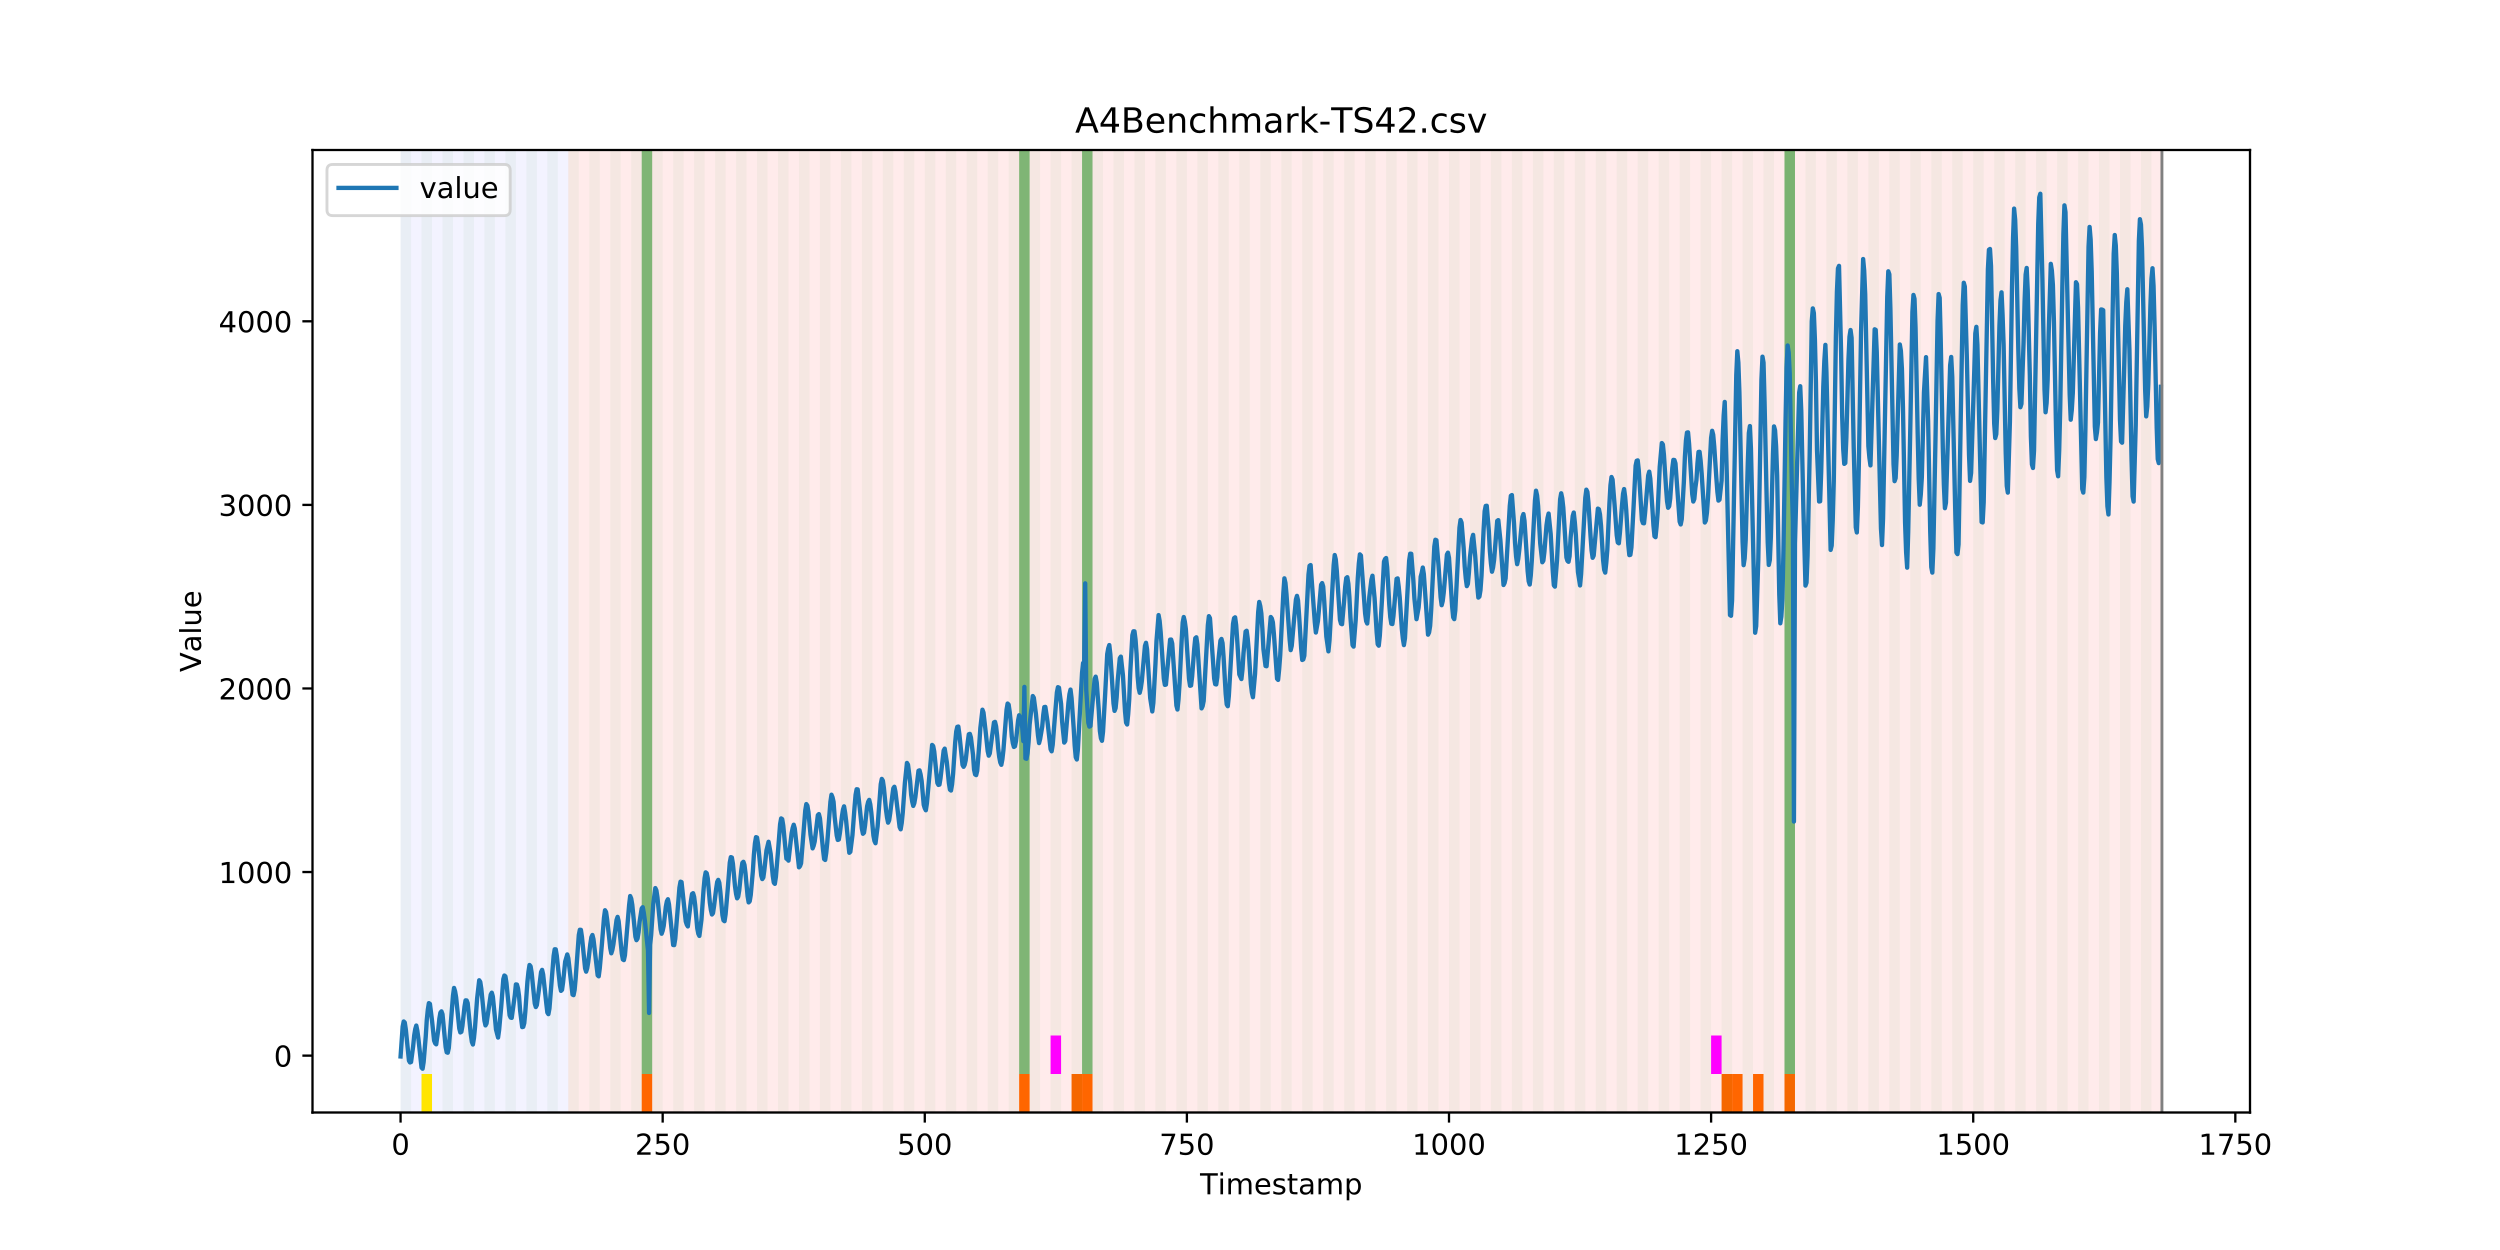<?xml version="1.0" encoding="utf-8" standalone="no"?>
<!DOCTYPE svg PUBLIC "-//W3C//DTD SVG 1.1//EN"
  "http://www.w3.org/Graphics/SVG/1.1/DTD/svg11.dtd">
<!-- Created with matplotlib (https://matplotlib.org/) -->
<svg height="432pt" version="1.1" viewBox="0 0 864 432" width="864pt" xmlns="http://www.w3.org/2000/svg" xmlns:xlink="http://www.w3.org/1999/xlink">
 <defs>
  <style type="text/css">
*{stroke-linecap:butt;stroke-linejoin:round;}
  </style>
 </defs>
 <g id="figure_1">
  <g id="patch_1">
   <path d="M 0 432 
L 864 432 
L 864 0 
L 0 0 
z
" style="fill:#ffffff;"/>
  </g>
  <g id="axes_1">
   <g id="patch_2">
    <path d="M 108 384.48 
L 777.6 384.48 
L 777.6 51.84 
L 108 51.84 
z
" style="fill:#ffffff;"/>
   </g>
   <g id="patch_3">
    <path clip-path="url(#pfdb110141f)" d="M 138.436 384.48 
L 138.436 51.84 
L 196.41 51.84 
L 196.41 384.48 
z
" style="fill:#0000ff;opacity:0.05;"/>
   </g>
   <g id="patch_4">
    <path clip-path="url(#pfdb110141f)" d="M 196.41 384.48 
L 196.41 51.84 
L 747.164 51.84 
L 747.164 384.48 
z
" style="fill:#ff0000;opacity:0.08;"/>
   </g>
   <g id="patch_5">
    <path clip-path="url(#pfdb110141f)" d="M 138.436 384.48 
L 138.436 51.84 
L 142.06 51.84 
L 142.06 384.48 
z
" style="fill:#008000;opacity:0.04;"/>
   </g>
   <g id="patch_6">
    <path clip-path="url(#pfdb110141f)" d="M 145.683 384.48 
L 145.683 51.84 
L 149.306 51.84 
L 149.306 384.48 
z
" style="fill:#008000;opacity:0.04;"/>
   </g>
   <g id="patch_7">
    <path clip-path="url(#pfdb110141f)" d="M 145.683 384.48 
L 145.683 371.174 
L 149.306 371.174 
L 149.306 384.48 
z
" style="fill:#ffe500;"/>
   </g>
   <g id="patch_8">
    <path clip-path="url(#pfdb110141f)" d="M 152.93 384.48 
L 152.93 51.84 
L 156.553 51.84 
L 156.553 384.48 
z
" style="fill:#008000;opacity:0.04;"/>
   </g>
   <g id="patch_9">
    <path clip-path="url(#pfdb110141f)" d="M 160.177 384.48 
L 160.177 51.84 
L 163.8 51.84 
L 163.8 384.48 
z
" style="fill:#008000;opacity:0.04;"/>
   </g>
   <g id="patch_10">
    <path clip-path="url(#pfdb110141f)" d="M 221.774 384.48 
L 221.774 371.174 
L 225.397 371.174 
L 225.397 384.48 
z
" style="fill:#ff6600;"/>
   </g>
   <g id="patch_11">
    <path clip-path="url(#pfdb110141f)" d="M 167.423 384.48 
L 167.423 51.84 
L 171.047 51.84 
L 171.047 384.48 
z
" style="fill:#008000;opacity:0.04;"/>
   </g>
   <g id="patch_12">
    <path clip-path="url(#pfdb110141f)" d="M 174.67 384.48 
L 174.67 51.84 
L 178.294 51.84 
L 178.294 384.48 
z
" style="fill:#008000;opacity:0.04;"/>
   </g>
   <g id="patch_13">
    <path clip-path="url(#pfdb110141f)" d="M 181.917 384.48 
L 181.917 51.84 
L 185.54 51.84 
L 185.54 384.48 
z
" style="fill:#008000;opacity:0.04;"/>
   </g>
   <g id="patch_14">
    <path clip-path="url(#pfdb110141f)" d="M 189.164 384.48 
L 189.164 51.84 
L 192.787 51.84 
L 192.787 384.48 
z
" style="fill:#008000;opacity:0.04;"/>
   </g>
   <g id="patch_15">
    <path clip-path="url(#pfdb110141f)" d="M 196.41 384.48 
L 196.41 51.84 
L 200.034 51.84 
L 200.034 384.48 
z
" style="fill:#008000;opacity:0.04;"/>
   </g>
   <g id="patch_16">
    <path clip-path="url(#pfdb110141f)" d="M 203.657 384.48 
L 203.657 51.84 
L 207.281 51.84 
L 207.281 384.48 
z
" style="fill:#008000;opacity:0.04;"/>
   </g>
   <g id="patch_17">
    <path clip-path="url(#pfdb110141f)" d="M 210.904 384.48 
L 210.904 51.84 
L 214.527 51.84 
L 214.527 384.48 
z
" style="fill:#008000;opacity:0.04;"/>
   </g>
   <g id="patch_18">
    <path clip-path="url(#pfdb110141f)" d="M 218.151 384.48 
L 218.151 51.84 
L 221.774 51.84 
L 221.774 384.48 
z
" style="fill:#008000;opacity:0.04;"/>
   </g>
   <g id="patch_19">
    <path clip-path="url(#pfdb110141f)" d="M 221.774 371.174 
L 221.774 51.84 
L 225.397 51.84 
L 225.397 371.174 
z
" style="fill:#008000;opacity:0.5;"/>
   </g>
   <g id="patch_20">
    <path clip-path="url(#pfdb110141f)" d="M 225.397 384.48 
L 225.397 51.84 
L 229.021 51.84 
L 229.021 384.48 
z
" style="fill:#008000;opacity:0.04;"/>
   </g>
   <g id="patch_21">
    <path clip-path="url(#pfdb110141f)" d="M 232.644 384.48 
L 232.644 51.84 
L 236.268 51.84 
L 236.268 384.48 
z
" style="fill:#008000;opacity:0.04;"/>
   </g>
   <g id="patch_22">
    <path clip-path="url(#pfdb110141f)" d="M 239.891 384.48 
L 239.891 51.84 
L 243.514 51.84 
L 243.514 384.48 
z
" style="fill:#008000;opacity:0.04;"/>
   </g>
   <g id="patch_23">
    <path clip-path="url(#pfdb110141f)" d="M 247.138 384.48 
L 247.138 51.84 
L 250.761 51.84 
L 250.761 384.48 
z
" style="fill:#008000;opacity:0.04;"/>
   </g>
   <g id="patch_24">
    <path clip-path="url(#pfdb110141f)" d="M 254.384 384.48 
L 254.384 51.84 
L 258.008 51.84 
L 258.008 384.48 
z
" style="fill:#008000;opacity:0.04;"/>
   </g>
   <g id="patch_25">
    <path clip-path="url(#pfdb110141f)" d="M 261.631 384.48 
L 261.631 51.84 
L 265.255 51.84 
L 265.255 384.48 
z
" style="fill:#008000;opacity:0.04;"/>
   </g>
   <g id="patch_26">
    <path clip-path="url(#pfdb110141f)" d="M 268.878 384.48 
L 268.878 51.84 
L 272.501 51.84 
L 272.501 384.48 
z
" style="fill:#008000;opacity:0.04;"/>
   </g>
   <g id="patch_27">
    <path clip-path="url(#pfdb110141f)" d="M 276.125 384.48 
L 276.125 51.84 
L 279.748 51.84 
L 279.748 384.48 
z
" style="fill:#008000;opacity:0.04;"/>
   </g>
   <g id="patch_28">
    <path clip-path="url(#pfdb110141f)" d="M 283.371 384.48 
L 283.371 51.84 
L 286.995 51.84 
L 286.995 384.48 
z
" style="fill:#008000;opacity:0.04;"/>
   </g>
   <g id="patch_29">
    <path clip-path="url(#pfdb110141f)" d="M 290.618 384.48 
L 290.618 51.84 
L 294.242 51.84 
L 294.242 384.48 
z
" style="fill:#008000;opacity:0.04;"/>
   </g>
   <g id="patch_30">
    <path clip-path="url(#pfdb110141f)" d="M 352.216 384.48 
L 352.216 371.174 
L 355.839 371.174 
L 355.839 384.48 
z
" style="fill:#ff6600;"/>
   </g>
   <g id="patch_31">
    <path clip-path="url(#pfdb110141f)" d="M 297.865 384.48 
L 297.865 51.84 
L 301.488 51.84 
L 301.488 384.48 
z
" style="fill:#008000;opacity:0.04;"/>
   </g>
   <g id="patch_32">
    <path clip-path="url(#pfdb110141f)" d="M 305.112 384.48 
L 305.112 51.84 
L 308.735 51.84 
L 308.735 384.48 
z
" style="fill:#008000;opacity:0.04;"/>
   </g>
   <g id="patch_33">
    <path clip-path="url(#pfdb110141f)" d="M 312.358 384.48 
L 312.358 51.84 
L 315.982 51.84 
L 315.982 384.48 
z
" style="fill:#008000;opacity:0.04;"/>
   </g>
   <g id="patch_34">
    <path clip-path="url(#pfdb110141f)" d="M 370.332 384.48 
L 370.332 371.174 
L 373.956 371.174 
L 373.956 384.48 
z
" style="fill:#ff6600;"/>
   </g>
   <g id="patch_35">
    <path clip-path="url(#pfdb110141f)" d="M 373.956 384.48 
L 373.956 371.174 
L 377.579 371.174 
L 377.579 384.48 
z
" style="fill:#ff6600;"/>
   </g>
   <g id="patch_36">
    <path clip-path="url(#pfdb110141f)" d="M 319.605 384.48 
L 319.605 51.84 
L 323.229 51.84 
L 323.229 384.48 
z
" style="fill:#008000;opacity:0.04;"/>
   </g>
   <g id="patch_37">
    <path clip-path="url(#pfdb110141f)" d="M 326.852 384.48 
L 326.852 51.84 
L 330.475 51.84 
L 330.475 384.48 
z
" style="fill:#008000;opacity:0.04;"/>
   </g>
   <g id="patch_38">
    <path clip-path="url(#pfdb110141f)" d="M 334.099 384.48 
L 334.099 51.84 
L 337.722 51.84 
L 337.722 384.48 
z
" style="fill:#008000;opacity:0.04;"/>
   </g>
   <g id="patch_39">
    <path clip-path="url(#pfdb110141f)" d="M 341.345 384.48 
L 341.345 51.84 
L 344.969 51.84 
L 344.969 384.48 
z
" style="fill:#008000;opacity:0.04;"/>
   </g>
   <g id="patch_40">
    <path clip-path="url(#pfdb110141f)" d="M 348.592 384.48 
L 348.592 51.84 
L 352.216 51.84 
L 352.216 384.48 
z
" style="fill:#008000;opacity:0.04;"/>
   </g>
   <g id="patch_41">
    <path clip-path="url(#pfdb110141f)" d="M 352.216 371.174 
L 352.216 51.84 
L 355.839 51.84 
L 355.839 371.174 
z
" style="fill:#008000;opacity:0.5;"/>
   </g>
   <g id="patch_42">
    <path clip-path="url(#pfdb110141f)" d="M 355.839 384.48 
L 355.839 51.84 
L 359.462 51.84 
L 359.462 384.48 
z
" style="fill:#008000;opacity:0.04;"/>
   </g>
   <g id="patch_43">
    <path clip-path="url(#pfdb110141f)" d="M 363.086 384.48 
L 363.086 51.84 
L 366.709 51.84 
L 366.709 384.48 
z
" style="fill:#008000;opacity:0.04;"/>
   </g>
   <g id="patch_44">
    <path clip-path="url(#pfdb110141f)" d="M 363.086 371.174 
L 363.086 357.869 
L 366.709 357.869 
L 366.709 371.174 
z
" style="fill:#ff00ff;"/>
   </g>
   <g id="patch_45">
    <path clip-path="url(#pfdb110141f)" d="M 370.332 384.48 
L 370.332 51.84 
L 373.956 51.84 
L 373.956 384.48 
z
" style="fill:#008000;opacity:0.04;"/>
   </g>
   <g id="patch_46">
    <path clip-path="url(#pfdb110141f)" d="M 373.956 371.174 
L 373.956 51.84 
L 377.579 51.84 
L 377.579 371.174 
z
" style="fill:#008000;opacity:0.5;"/>
   </g>
   <g id="patch_47">
    <path clip-path="url(#pfdb110141f)" d="M 377.579 384.48 
L 377.579 51.84 
L 381.203 51.84 
L 381.203 384.48 
z
" style="fill:#008000;opacity:0.04;"/>
   </g>
   <g id="patch_48">
    <path clip-path="url(#pfdb110141f)" d="M 384.826 384.48 
L 384.826 51.84 
L 388.449 51.84 
L 388.449 384.48 
z
" style="fill:#008000;opacity:0.04;"/>
   </g>
   <g id="patch_49">
    <path clip-path="url(#pfdb110141f)" d="M 392.073 384.48 
L 392.073 51.84 
L 395.696 51.84 
L 395.696 384.48 
z
" style="fill:#008000;opacity:0.04;"/>
   </g>
   <g id="patch_50">
    <path clip-path="url(#pfdb110141f)" d="M 399.319 384.48 
L 399.319 51.84 
L 402.943 51.84 
L 402.943 384.48 
z
" style="fill:#008000;opacity:0.04;"/>
   </g>
   <g id="patch_51">
    <path clip-path="url(#pfdb110141f)" d="M 406.566 384.48 
L 406.566 51.84 
L 410.19 51.84 
L 410.19 384.48 
z
" style="fill:#008000;opacity:0.04;"/>
   </g>
   <g id="patch_52">
    <path clip-path="url(#pfdb110141f)" d="M 413.813 384.48 
L 413.813 51.84 
L 417.436 51.84 
L 417.436 384.48 
z
" style="fill:#008000;opacity:0.04;"/>
   </g>
   <g id="patch_53">
    <path clip-path="url(#pfdb110141f)" d="M 421.06 384.48 
L 421.06 51.84 
L 424.683 51.84 
L 424.683 384.48 
z
" style="fill:#008000;opacity:0.04;"/>
   </g>
   <g id="patch_54">
    <path clip-path="url(#pfdb110141f)" d="M 428.306 384.48 
L 428.306 51.84 
L 431.93 51.84 
L 431.93 384.48 
z
" style="fill:#008000;opacity:0.04;"/>
   </g>
   <g id="patch_55">
    <path clip-path="url(#pfdb110141f)" d="M 435.553 384.48 
L 435.553 51.84 
L 439.177 51.84 
L 439.177 384.48 
z
" style="fill:#008000;opacity:0.04;"/>
   </g>
   <g id="patch_56">
    <path clip-path="url(#pfdb110141f)" d="M 442.8 384.48 
L 442.8 51.84 
L 446.423 51.84 
L 446.423 384.48 
z
" style="fill:#008000;opacity:0.04;"/>
   </g>
   <g id="patch_57">
    <path clip-path="url(#pfdb110141f)" d="M 450.047 384.48 
L 450.047 51.84 
L 453.67 51.84 
L 453.67 384.48 
z
" style="fill:#008000;opacity:0.04;"/>
   </g>
   <g id="patch_58">
    <path clip-path="url(#pfdb110141f)" d="M 457.294 384.48 
L 457.294 51.84 
L 460.917 51.84 
L 460.917 384.48 
z
" style="fill:#008000;opacity:0.04;"/>
   </g>
   <g id="patch_59">
    <path clip-path="url(#pfdb110141f)" d="M 464.54 384.48 
L 464.54 51.84 
L 468.164 51.84 
L 468.164 384.48 
z
" style="fill:#008000;opacity:0.04;"/>
   </g>
   <g id="patch_60">
    <path clip-path="url(#pfdb110141f)" d="M 471.787 384.48 
L 471.787 51.84 
L 475.41 51.84 
L 475.41 384.48 
z
" style="fill:#008000;opacity:0.04;"/>
   </g>
   <g id="patch_61">
    <path clip-path="url(#pfdb110141f)" d="M 479.034 384.48 
L 479.034 51.84 
L 482.657 51.84 
L 482.657 384.48 
z
" style="fill:#008000;opacity:0.04;"/>
   </g>
   <g id="patch_62">
    <path clip-path="url(#pfdb110141f)" d="M 486.281 384.48 
L 486.281 51.84 
L 489.904 51.84 
L 489.904 384.48 
z
" style="fill:#008000;opacity:0.04;"/>
   </g>
   <g id="patch_63">
    <path clip-path="url(#pfdb110141f)" d="M 493.527 384.48 
L 493.527 51.84 
L 497.151 51.84 
L 497.151 384.48 
z
" style="fill:#008000;opacity:0.04;"/>
   </g>
   <g id="patch_64">
    <path clip-path="url(#pfdb110141f)" d="M 500.774 384.48 
L 500.774 51.84 
L 504.397 51.84 
L 504.397 384.48 
z
" style="fill:#008000;opacity:0.04;"/>
   </g>
   <g id="patch_65">
    <path clip-path="url(#pfdb110141f)" d="M 508.021 384.48 
L 508.021 51.84 
L 511.644 51.84 
L 511.644 384.48 
z
" style="fill:#008000;opacity:0.04;"/>
   </g>
   <g id="patch_66">
    <path clip-path="url(#pfdb110141f)" d="M 515.268 384.48 
L 515.268 51.84 
L 518.891 51.84 
L 518.891 384.48 
z
" style="fill:#008000;opacity:0.04;"/>
   </g>
   <g id="patch_67">
    <path clip-path="url(#pfdb110141f)" d="M 522.514 384.48 
L 522.514 51.84 
L 526.138 51.84 
L 526.138 384.48 
z
" style="fill:#008000;opacity:0.04;"/>
   </g>
   <g id="patch_68">
    <path clip-path="url(#pfdb110141f)" d="M 529.761 384.48 
L 529.761 51.84 
L 533.384 51.84 
L 533.384 384.48 
z
" style="fill:#008000;opacity:0.04;"/>
   </g>
   <g id="patch_69">
    <path clip-path="url(#pfdb110141f)" d="M 537.008 384.48 
L 537.008 51.84 
L 540.631 51.84 
L 540.631 384.48 
z
" style="fill:#008000;opacity:0.04;"/>
   </g>
   <g id="patch_70">
    <path clip-path="url(#pfdb110141f)" d="M 594.982 384.48 
L 594.982 371.174 
L 598.605 371.174 
L 598.605 384.48 
z
" style="fill:#ff6600;"/>
   </g>
   <g id="patch_71">
    <path clip-path="url(#pfdb110141f)" d="M 598.605 384.48 
L 598.605 371.174 
L 602.229 371.174 
L 602.229 384.48 
z
" style="fill:#ff6600;"/>
   </g>
   <g id="patch_72">
    <path clip-path="url(#pfdb110141f)" d="M 544.255 384.48 
L 544.255 51.84 
L 547.878 51.84 
L 547.878 384.48 
z
" style="fill:#008000;opacity:0.04;"/>
   </g>
   <g id="patch_73">
    <path clip-path="url(#pfdb110141f)" d="M 605.852 384.48 
L 605.852 371.174 
L 609.475 371.174 
L 609.475 384.48 
z
" style="fill:#ff6600;"/>
   </g>
   <g id="patch_74">
    <path clip-path="url(#pfdb110141f)" d="M 551.501 384.48 
L 551.501 51.84 
L 555.125 51.84 
L 555.125 384.48 
z
" style="fill:#008000;opacity:0.04;"/>
   </g>
   <g id="patch_75">
    <path clip-path="url(#pfdb110141f)" d="M 558.748 384.48 
L 558.748 51.84 
L 562.371 51.84 
L 562.371 384.48 
z
" style="fill:#008000;opacity:0.04;"/>
   </g>
   <g id="patch_76">
    <path clip-path="url(#pfdb110141f)" d="M 616.722 384.48 
L 616.722 371.174 
L 620.345 371.174 
L 620.345 384.48 
z
" style="fill:#ff6600;"/>
   </g>
   <g id="patch_77">
    <path clip-path="url(#pfdb110141f)" d="M 565.995 384.48 
L 565.995 51.84 
L 569.618 51.84 
L 569.618 384.48 
z
" style="fill:#008000;opacity:0.04;"/>
   </g>
   <g id="patch_78">
    <path clip-path="url(#pfdb110141f)" d="M 573.242 384.48 
L 573.242 51.84 
L 576.865 51.84 
L 576.865 384.48 
z
" style="fill:#008000;opacity:0.04;"/>
   </g>
   <g id="patch_79">
    <path clip-path="url(#pfdb110141f)" d="M 580.488 384.48 
L 580.488 51.84 
L 584.112 51.84 
L 584.112 384.48 
z
" style="fill:#008000;opacity:0.04;"/>
   </g>
   <g id="patch_80">
    <path clip-path="url(#pfdb110141f)" d="M 587.735 384.48 
L 587.735 51.84 
L 591.358 51.84 
L 591.358 384.48 
z
" style="fill:#008000;opacity:0.04;"/>
   </g>
   <g id="patch_81">
    <path clip-path="url(#pfdb110141f)" d="M 591.358 371.174 
L 591.358 357.869 
L 594.982 357.869 
L 594.982 371.174 
z
" style="fill:#ff00ff;"/>
   </g>
   <g id="patch_82">
    <path clip-path="url(#pfdb110141f)" d="M 594.982 384.48 
L 594.982 51.84 
L 598.605 51.84 
L 598.605 384.48 
z
" style="fill:#008000;opacity:0.04;"/>
   </g>
   <g id="patch_83">
    <path clip-path="url(#pfdb110141f)" d="M 602.229 384.48 
L 602.229 51.84 
L 605.852 51.84 
L 605.852 384.48 
z
" style="fill:#008000;opacity:0.04;"/>
   </g>
   <g id="patch_84">
    <path clip-path="url(#pfdb110141f)" d="M 609.475 384.48 
L 609.475 51.84 
L 613.099 51.84 
L 613.099 384.48 
z
" style="fill:#008000;opacity:0.04;"/>
   </g>
   <g id="patch_85">
    <path clip-path="url(#pfdb110141f)" d="M 616.722 384.48 
L 616.722 51.84 
L 620.345 51.84 
L 620.345 384.48 
z
" style="fill:#008000;opacity:0.04;"/>
   </g>
   <g id="patch_86">
    <path clip-path="url(#pfdb110141f)" d="M 616.722 371.174 
L 616.722 51.84 
L 620.345 51.84 
L 620.345 371.174 
z
" style="fill:#008000;opacity:0.5;"/>
   </g>
   <g id="patch_87">
    <path clip-path="url(#pfdb110141f)" d="M 623.969 384.48 
L 623.969 51.84 
L 627.592 51.84 
L 627.592 384.48 
z
" style="fill:#008000;opacity:0.04;"/>
   </g>
   <g id="patch_88">
    <path clip-path="url(#pfdb110141f)" d="M 631.216 384.48 
L 631.216 51.84 
L 634.839 51.84 
L 634.839 384.48 
z
" style="fill:#008000;opacity:0.04;"/>
   </g>
   <g id="patch_89">
    <path clip-path="url(#pfdb110141f)" d="M 638.462 384.48 
L 638.462 51.84 
L 642.086 51.84 
L 642.086 384.48 
z
" style="fill:#008000;opacity:0.04;"/>
   </g>
   <g id="patch_90">
    <path clip-path="url(#pfdb110141f)" d="M 645.709 384.48 
L 645.709 51.84 
L 649.332 51.84 
L 649.332 384.48 
z
" style="fill:#008000;opacity:0.04;"/>
   </g>
   <g id="patch_91">
    <path clip-path="url(#pfdb110141f)" d="M 652.956 384.48 
L 652.956 51.84 
L 656.579 51.84 
L 656.579 384.48 
z
" style="fill:#008000;opacity:0.04;"/>
   </g>
   <g id="patch_92">
    <path clip-path="url(#pfdb110141f)" d="M 660.203 384.48 
L 660.203 51.84 
L 663.826 51.84 
L 663.826 384.48 
z
" style="fill:#008000;opacity:0.04;"/>
   </g>
   <g id="patch_93">
    <path clip-path="url(#pfdb110141f)" d="M 667.449 384.48 
L 667.449 51.84 
L 671.073 51.84 
L 671.073 384.48 
z
" style="fill:#008000;opacity:0.04;"/>
   </g>
   <g id="patch_94">
    <path clip-path="url(#pfdb110141f)" d="M 674.696 384.48 
L 674.696 51.84 
L 678.319 51.84 
L 678.319 384.48 
z
" style="fill:#008000;opacity:0.04;"/>
   </g>
   <g id="patch_95">
    <path clip-path="url(#pfdb110141f)" d="M 681.943 384.48 
L 681.943 51.84 
L 685.566 51.84 
L 685.566 384.48 
z
" style="fill:#008000;opacity:0.04;"/>
   </g>
   <g id="patch_96">
    <path clip-path="url(#pfdb110141f)" d="M 689.19 384.48 
L 689.19 51.84 
L 692.813 51.84 
L 692.813 384.48 
z
" style="fill:#008000;opacity:0.04;"/>
   </g>
   <g id="patch_97">
    <path clip-path="url(#pfdb110141f)" d="M 696.436 384.48 
L 696.436 51.84 
L 700.06 51.84 
L 700.06 384.48 
z
" style="fill:#008000;opacity:0.04;"/>
   </g>
   <g id="patch_98">
    <path clip-path="url(#pfdb110141f)" d="M 703.683 384.48 
L 703.683 51.84 
L 707.306 51.84 
L 707.306 384.48 
z
" style="fill:#008000;opacity:0.04;"/>
   </g>
   <g id="patch_99">
    <path clip-path="url(#pfdb110141f)" d="M 710.93 384.48 
L 710.93 51.84 
L 714.553 51.84 
L 714.553 384.48 
z
" style="fill:#008000;opacity:0.04;"/>
   </g>
   <g id="patch_100">
    <path clip-path="url(#pfdb110141f)" d="M 718.177 384.48 
L 718.177 51.84 
L 721.8 51.84 
L 721.8 384.48 
z
" style="fill:#008000;opacity:0.04;"/>
   </g>
   <g id="patch_101">
    <path clip-path="url(#pfdb110141f)" d="M 725.423 384.48 
L 725.423 51.84 
L 729.047 51.84 
L 729.047 384.48 
z
" style="fill:#008000;opacity:0.04;"/>
   </g>
   <g id="patch_102">
    <path clip-path="url(#pfdb110141f)" d="M 732.67 384.48 
L 732.67 51.84 
L 736.294 51.84 
L 736.294 384.48 
z
" style="fill:#008000;opacity:0.04;"/>
   </g>
   <g id="patch_103">
    <path clip-path="url(#pfdb110141f)" d="M 739.917 384.48 
L 739.917 51.84 
L 743.54 51.84 
L 743.54 384.48 
z
" style="fill:#008000;opacity:0.04;"/>
   </g>
   <g id="matplotlib.axis_1">
    <g id="xtick_1">
     <g id="line2d_1">
      <defs>
       <path d="M 0 0 
L 0 3.5 
" id="m1832bcfa4d" style="stroke:#000000;stroke-width:0.8;"/>
      </defs>
      <g>
       <use style="stroke:#000000;stroke-width:0.8;" x="138.436" xlink:href="#m1832bcfa4d" y="384.48"/>
      </g>
     </g>
     <g id="text_1">
      <!-- 0 -->
      <defs>
       <path d="M 31.781 66.406 
Q 24.172 66.406 20.328 58.906 
Q 16.5 51.422 16.5 36.375 
Q 16.5 21.391 20.328 13.891 
Q 24.172 6.391 31.781 6.391 
Q 39.453 6.391 43.281 13.891 
Q 47.125 21.391 47.125 36.375 
Q 47.125 51.422 43.281 58.906 
Q 39.453 66.406 31.781 66.406 
z
M 31.781 74.219 
Q 44.047 74.219 50.516 64.516 
Q 56.984 54.828 56.984 36.375 
Q 56.984 17.969 50.516 8.266 
Q 44.047 -1.422 31.781 -1.422 
Q 19.531 -1.422 13.062 8.266 
Q 6.594 17.969 6.594 36.375 
Q 6.594 54.828 13.062 64.516 
Q 19.531 74.219 31.781 74.219 
z
" id="DejaVuSans-48"/>
      </defs>
      <g transform="translate(135.255 399.078)scale(0.1 -0.1)">
       <use xlink:href="#DejaVuSans-48"/>
      </g>
     </g>
    </g>
    <g id="xtick_2">
     <g id="line2d_2">
      <g>
       <use style="stroke:#000000;stroke-width:0.8;" x="229.021" xlink:href="#m1832bcfa4d" y="384.48"/>
      </g>
     </g>
     <g id="text_2">
      <!-- 250 -->
      <defs>
       <path d="M 19.188 8.297 
L 53.609 8.297 
L 53.609 0 
L 7.328 0 
L 7.328 8.297 
Q 12.938 14.109 22.625 23.891 
Q 32.328 33.688 34.812 36.531 
Q 39.547 41.844 41.422 45.531 
Q 43.312 49.219 43.312 52.781 
Q 43.312 58.594 39.234 62.25 
Q 35.156 65.922 28.609 65.922 
Q 23.969 65.922 18.812 64.312 
Q 13.672 62.703 7.812 59.422 
L 7.812 69.391 
Q 13.766 71.781 18.938 73 
Q 24.125 74.219 28.422 74.219 
Q 39.75 74.219 46.484 68.547 
Q 53.219 62.891 53.219 53.422 
Q 53.219 48.922 51.531 44.891 
Q 49.859 40.875 45.406 35.406 
Q 44.188 33.984 37.641 27.219 
Q 31.109 20.453 19.188 8.297 
z
" id="DejaVuSans-50"/>
       <path d="M 10.797 72.906 
L 49.516 72.906 
L 49.516 64.594 
L 19.828 64.594 
L 19.828 46.734 
Q 21.969 47.469 24.109 47.828 
Q 26.266 48.188 28.422 48.188 
Q 40.625 48.188 47.75 41.5 
Q 54.891 34.812 54.891 23.391 
Q 54.891 11.625 47.562 5.094 
Q 40.234 -1.422 26.906 -1.422 
Q 22.312 -1.422 17.547 -0.641 
Q 12.797 0.141 7.719 1.703 
L 7.719 11.625 
Q 12.109 9.234 16.797 8.062 
Q 21.484 6.891 26.703 6.891 
Q 35.156 6.891 40.078 11.328 
Q 45.016 15.766 45.016 23.391 
Q 45.016 31 40.078 35.438 
Q 35.156 39.891 26.703 39.891 
Q 22.75 39.891 18.812 39.016 
Q 14.891 38.141 10.797 36.281 
z
" id="DejaVuSans-53"/>
      </defs>
      <g transform="translate(219.477 399.078)scale(0.1 -0.1)">
       <use xlink:href="#DejaVuSans-50"/>
       <use x="63.623" xlink:href="#DejaVuSans-53"/>
       <use x="127.246" xlink:href="#DejaVuSans-48"/>
      </g>
     </g>
    </g>
    <g id="xtick_3">
     <g id="line2d_3">
      <g>
       <use style="stroke:#000000;stroke-width:0.8;" x="319.605" xlink:href="#m1832bcfa4d" y="384.48"/>
      </g>
     </g>
     <g id="text_3">
      <!-- 500 -->
      <g transform="translate(310.061 399.078)scale(0.1 -0.1)">
       <use xlink:href="#DejaVuSans-53"/>
       <use x="63.623" xlink:href="#DejaVuSans-48"/>
       <use x="127.246" xlink:href="#DejaVuSans-48"/>
      </g>
     </g>
    </g>
    <g id="xtick_4">
     <g id="line2d_4">
      <g>
       <use style="stroke:#000000;stroke-width:0.8;" x="410.19" xlink:href="#m1832bcfa4d" y="384.48"/>
      </g>
     </g>
     <g id="text_4">
      <!-- 750 -->
      <defs>
       <path d="M 8.203 72.906 
L 55.078 72.906 
L 55.078 68.703 
L 28.609 0 
L 18.312 0 
L 43.219 64.594 
L 8.203 64.594 
z
" id="DejaVuSans-55"/>
      </defs>
      <g transform="translate(400.646 399.078)scale(0.1 -0.1)">
       <use xlink:href="#DejaVuSans-55"/>
       <use x="63.623" xlink:href="#DejaVuSans-53"/>
       <use x="127.246" xlink:href="#DejaVuSans-48"/>
      </g>
     </g>
    </g>
    <g id="xtick_5">
     <g id="line2d_5">
      <g>
       <use style="stroke:#000000;stroke-width:0.8;" x="500.774" xlink:href="#m1832bcfa4d" y="384.48"/>
      </g>
     </g>
     <g id="text_5">
      <!-- 1000 -->
      <defs>
       <path d="M 12.406 8.297 
L 28.516 8.297 
L 28.516 63.922 
L 10.984 60.406 
L 10.984 69.391 
L 28.422 72.906 
L 38.281 72.906 
L 38.281 8.297 
L 54.391 8.297 
L 54.391 0 
L 12.406 0 
z
" id="DejaVuSans-49"/>
      </defs>
      <g transform="translate(488.049 399.078)scale(0.1 -0.1)">
       <use xlink:href="#DejaVuSans-49"/>
       <use x="63.623" xlink:href="#DejaVuSans-48"/>
       <use x="127.246" xlink:href="#DejaVuSans-48"/>
       <use x="190.869" xlink:href="#DejaVuSans-48"/>
      </g>
     </g>
    </g>
    <g id="xtick_6">
     <g id="line2d_6">
      <g>
       <use style="stroke:#000000;stroke-width:0.8;" x="591.358" xlink:href="#m1832bcfa4d" y="384.48"/>
      </g>
     </g>
     <g id="text_6">
      <!-- 1250 -->
      <g transform="translate(578.633 399.078)scale(0.1 -0.1)">
       <use xlink:href="#DejaVuSans-49"/>
       <use x="63.623" xlink:href="#DejaVuSans-50"/>
       <use x="127.246" xlink:href="#DejaVuSans-53"/>
       <use x="190.869" xlink:href="#DejaVuSans-48"/>
      </g>
     </g>
    </g>
    <g id="xtick_7">
     <g id="line2d_7">
      <g>
       <use style="stroke:#000000;stroke-width:0.8;" x="681.943" xlink:href="#m1832bcfa4d" y="384.48"/>
      </g>
     </g>
     <g id="text_7">
      <!-- 1500 -->
      <g transform="translate(669.218 399.078)scale(0.1 -0.1)">
       <use xlink:href="#DejaVuSans-49"/>
       <use x="63.623" xlink:href="#DejaVuSans-53"/>
       <use x="127.246" xlink:href="#DejaVuSans-48"/>
       <use x="190.869" xlink:href="#DejaVuSans-48"/>
      </g>
     </g>
    </g>
    <g id="xtick_8">
     <g id="line2d_8">
      <g>
       <use style="stroke:#000000;stroke-width:0.8;" x="772.527" xlink:href="#m1832bcfa4d" y="384.48"/>
      </g>
     </g>
     <g id="text_8">
      <!-- 1750 -->
      <g transform="translate(759.802 399.078)scale(0.1 -0.1)">
       <use xlink:href="#DejaVuSans-49"/>
       <use x="63.623" xlink:href="#DejaVuSans-55"/>
       <use x="127.246" xlink:href="#DejaVuSans-53"/>
       <use x="190.869" xlink:href="#DejaVuSans-48"/>
      </g>
     </g>
    </g>
    <g id="text_9">
     <!-- Timestamp -->
     <defs>
      <path d="M -0.297 72.906 
L 61.375 72.906 
L 61.375 64.594 
L 35.5 64.594 
L 35.5 0 
L 25.594 0 
L 25.594 64.594 
L -0.297 64.594 
z
" id="DejaVuSans-84"/>
      <path d="M 9.422 54.688 
L 18.406 54.688 
L 18.406 0 
L 9.422 0 
z
M 9.422 75.984 
L 18.406 75.984 
L 18.406 64.594 
L 9.422 64.594 
z
" id="DejaVuSans-105"/>
      <path d="M 52 44.188 
Q 55.375 50.25 60.062 53.125 
Q 64.75 56 71.094 56 
Q 79.641 56 84.281 50.016 
Q 88.922 44.047 88.922 33.016 
L 88.922 0 
L 79.891 0 
L 79.891 32.719 
Q 79.891 40.578 77.094 44.375 
Q 74.312 48.188 68.609 48.188 
Q 61.625 48.188 57.562 43.547 
Q 53.516 38.922 53.516 30.906 
L 53.516 0 
L 44.484 0 
L 44.484 32.719 
Q 44.484 40.625 41.703 44.406 
Q 38.922 48.188 33.109 48.188 
Q 26.219 48.188 22.156 43.531 
Q 18.109 38.875 18.109 30.906 
L 18.109 0 
L 9.078 0 
L 9.078 54.688 
L 18.109 54.688 
L 18.109 46.188 
Q 21.188 51.219 25.484 53.609 
Q 29.781 56 35.688 56 
Q 41.656 56 45.828 52.969 
Q 50 49.953 52 44.188 
z
" id="DejaVuSans-109"/>
      <path d="M 56.203 29.594 
L 56.203 25.203 
L 14.891 25.203 
Q 15.484 15.922 20.484 11.062 
Q 25.484 6.203 34.422 6.203 
Q 39.594 6.203 44.453 7.469 
Q 49.312 8.734 54.109 11.281 
L 54.109 2.781 
Q 49.266 0.734 44.188 -0.344 
Q 39.109 -1.422 33.891 -1.422 
Q 20.797 -1.422 13.156 6.188 
Q 5.516 13.812 5.516 26.812 
Q 5.516 40.234 12.766 48.109 
Q 20.016 56 32.328 56 
Q 43.359 56 49.781 48.891 
Q 56.203 41.797 56.203 29.594 
z
M 47.219 32.234 
Q 47.125 39.594 43.094 43.984 
Q 39.062 48.391 32.422 48.391 
Q 24.906 48.391 20.391 44.141 
Q 15.875 39.891 15.188 32.172 
z
" id="DejaVuSans-101"/>
      <path d="M 44.281 53.078 
L 44.281 44.578 
Q 40.484 46.531 36.375 47.5 
Q 32.281 48.484 27.875 48.484 
Q 21.188 48.484 17.844 46.438 
Q 14.5 44.391 14.5 40.281 
Q 14.5 37.156 16.891 35.375 
Q 19.281 33.594 26.516 31.984 
L 29.594 31.297 
Q 39.156 29.25 43.188 25.516 
Q 47.219 21.781 47.219 15.094 
Q 47.219 7.469 41.188 3.016 
Q 35.156 -1.422 24.609 -1.422 
Q 20.219 -1.422 15.453 -0.562 
Q 10.688 0.297 5.422 2 
L 5.422 11.281 
Q 10.406 8.688 15.234 7.391 
Q 20.062 6.109 24.812 6.109 
Q 31.156 6.109 34.562 8.281 
Q 37.984 10.453 37.984 14.406 
Q 37.984 18.062 35.516 20.016 
Q 33.062 21.969 24.703 23.781 
L 21.578 24.516 
Q 13.234 26.266 9.516 29.906 
Q 5.812 33.547 5.812 39.891 
Q 5.812 47.609 11.281 51.797 
Q 16.75 56 26.812 56 
Q 31.781 56 36.172 55.266 
Q 40.578 54.547 44.281 53.078 
z
" id="DejaVuSans-115"/>
      <path d="M 18.312 70.219 
L 18.312 54.688 
L 36.812 54.688 
L 36.812 47.703 
L 18.312 47.703 
L 18.312 18.016 
Q 18.312 11.328 20.141 9.422 
Q 21.969 7.516 27.594 7.516 
L 36.812 7.516 
L 36.812 0 
L 27.594 0 
Q 17.188 0 13.234 3.875 
Q 9.281 7.766 9.281 18.016 
L 9.281 47.703 
L 2.688 47.703 
L 2.688 54.688 
L 9.281 54.688 
L 9.281 70.219 
z
" id="DejaVuSans-116"/>
      <path d="M 34.281 27.484 
Q 23.391 27.484 19.188 25 
Q 14.984 22.516 14.984 16.5 
Q 14.984 11.719 18.141 8.906 
Q 21.297 6.109 26.703 6.109 
Q 34.188 6.109 38.703 11.406 
Q 43.219 16.703 43.219 25.484 
L 43.219 27.484 
z
M 52.203 31.203 
L 52.203 0 
L 43.219 0 
L 43.219 8.297 
Q 40.141 3.328 35.547 0.953 
Q 30.953 -1.422 24.312 -1.422 
Q 15.922 -1.422 10.953 3.297 
Q 6 8.016 6 15.922 
Q 6 25.141 12.172 29.828 
Q 18.359 34.516 30.609 34.516 
L 43.219 34.516 
L 43.219 35.406 
Q 43.219 41.609 39.141 45 
Q 35.062 48.391 27.688 48.391 
Q 23 48.391 18.547 47.266 
Q 14.109 46.141 10.016 43.891 
L 10.016 52.203 
Q 14.938 54.109 19.578 55.047 
Q 24.219 56 28.609 56 
Q 40.484 56 46.344 49.844 
Q 52.203 43.703 52.203 31.203 
z
" id="DejaVuSans-97"/>
      <path d="M 18.109 8.203 
L 18.109 -20.797 
L 9.078 -20.797 
L 9.078 54.688 
L 18.109 54.688 
L 18.109 46.391 
Q 20.953 51.266 25.266 53.625 
Q 29.594 56 35.594 56 
Q 45.562 56 51.781 48.094 
Q 58.016 40.188 58.016 27.297 
Q 58.016 14.406 51.781 6.484 
Q 45.562 -1.422 35.594 -1.422 
Q 29.594 -1.422 25.266 0.953 
Q 20.953 3.328 18.109 8.203 
z
M 48.688 27.297 
Q 48.688 37.203 44.609 42.844 
Q 40.531 48.484 33.406 48.484 
Q 26.266 48.484 22.188 42.844 
Q 18.109 37.203 18.109 27.297 
Q 18.109 17.391 22.188 11.75 
Q 26.266 6.109 33.406 6.109 
Q 40.531 6.109 44.609 11.75 
Q 48.688 17.391 48.688 27.297 
z
" id="DejaVuSans-112"/>
     </defs>
     <g transform="translate(414.739 412.757)scale(0.1 -0.1)">
      <use xlink:href="#DejaVuSans-84"/>
      <use x="61.037" xlink:href="#DejaVuSans-105"/>
      <use x="88.82" xlink:href="#DejaVuSans-109"/>
      <use x="186.232" xlink:href="#DejaVuSans-101"/>
      <use x="247.756" xlink:href="#DejaVuSans-115"/>
      <use x="299.855" xlink:href="#DejaVuSans-116"/>
      <use x="339.064" xlink:href="#DejaVuSans-97"/>
      <use x="400.344" xlink:href="#DejaVuSans-109"/>
      <use x="497.756" xlink:href="#DejaVuSans-112"/>
     </g>
    </g>
   </g>
   <g id="matplotlib.axis_2">
    <g id="ytick_1">
     <g id="line2d_9">
      <defs>
       <path d="M 0 0 
L -3.5 0 
" id="mcbca7ee6dd" style="stroke:#000000;stroke-width:0.8;"/>
      </defs>
      <g>
       <use style="stroke:#000000;stroke-width:0.8;" x="108" xlink:href="#mcbca7ee6dd" y="364.83"/>
      </g>
     </g>
     <g id="text_10">
      <!-- 0 -->
      <g transform="translate(94.638 368.629)scale(0.1 -0.1)">
       <use xlink:href="#DejaVuSans-48"/>
      </g>
     </g>
    </g>
    <g id="ytick_2">
     <g id="line2d_10">
      <g>
       <use style="stroke:#000000;stroke-width:0.8;" x="108" xlink:href="#mcbca7ee6dd" y="301.382"/>
      </g>
     </g>
     <g id="text_11">
      <!-- 1000 -->
      <g transform="translate(75.55 305.181)scale(0.1 -0.1)">
       <use xlink:href="#DejaVuSans-49"/>
       <use x="63.623" xlink:href="#DejaVuSans-48"/>
       <use x="127.246" xlink:href="#DejaVuSans-48"/>
       <use x="190.869" xlink:href="#DejaVuSans-48"/>
      </g>
     </g>
    </g>
    <g id="ytick_3">
     <g id="line2d_11">
      <g>
       <use style="stroke:#000000;stroke-width:0.8;" x="108" xlink:href="#mcbca7ee6dd" y="237.934"/>
      </g>
     </g>
     <g id="text_12">
      <!-- 2000 -->
      <g transform="translate(75.55 241.733)scale(0.1 -0.1)">
       <use xlink:href="#DejaVuSans-50"/>
       <use x="63.623" xlink:href="#DejaVuSans-48"/>
       <use x="127.246" xlink:href="#DejaVuSans-48"/>
       <use x="190.869" xlink:href="#DejaVuSans-48"/>
      </g>
     </g>
    </g>
    <g id="ytick_4">
     <g id="line2d_12">
      <g>
       <use style="stroke:#000000;stroke-width:0.8;" x="108" xlink:href="#mcbca7ee6dd" y="174.486"/>
      </g>
     </g>
     <g id="text_13">
      <!-- 3000 -->
      <defs>
       <path d="M 40.578 39.312 
Q 47.656 37.797 51.625 33 
Q 55.609 28.219 55.609 21.188 
Q 55.609 10.406 48.188 4.484 
Q 40.766 -1.422 27.094 -1.422 
Q 22.516 -1.422 17.656 -0.516 
Q 12.797 0.391 7.625 2.203 
L 7.625 11.719 
Q 11.719 9.328 16.594 8.109 
Q 21.484 6.891 26.812 6.891 
Q 36.078 6.891 40.938 10.547 
Q 45.797 14.203 45.797 21.188 
Q 45.797 27.641 41.281 31.266 
Q 36.766 34.906 28.719 34.906 
L 20.219 34.906 
L 20.219 43.016 
L 29.109 43.016 
Q 36.375 43.016 40.234 45.922 
Q 44.094 48.828 44.094 54.297 
Q 44.094 59.906 40.109 62.906 
Q 36.141 65.922 28.719 65.922 
Q 24.656 65.922 20.016 65.031 
Q 15.375 64.156 9.812 62.312 
L 9.812 71.094 
Q 15.438 72.656 20.344 73.438 
Q 25.25 74.219 29.594 74.219 
Q 40.828 74.219 47.359 69.109 
Q 53.906 64.016 53.906 55.328 
Q 53.906 49.266 50.438 45.094 
Q 46.969 40.922 40.578 39.312 
z
" id="DejaVuSans-51"/>
      </defs>
      <g transform="translate(75.55 178.285)scale(0.1 -0.1)">
       <use xlink:href="#DejaVuSans-51"/>
       <use x="63.623" xlink:href="#DejaVuSans-48"/>
       <use x="127.246" xlink:href="#DejaVuSans-48"/>
       <use x="190.869" xlink:href="#DejaVuSans-48"/>
      </g>
     </g>
    </g>
    <g id="ytick_5">
     <g id="line2d_13">
      <g>
       <use style="stroke:#000000;stroke-width:0.8;" x="108" xlink:href="#mcbca7ee6dd" y="111.038"/>
      </g>
     </g>
     <g id="text_14">
      <!-- 4000 -->
      <defs>
       <path d="M 37.797 64.312 
L 12.891 25.391 
L 37.797 25.391 
z
M 35.203 72.906 
L 47.609 72.906 
L 47.609 25.391 
L 58.016 25.391 
L 58.016 17.188 
L 47.609 17.188 
L 47.609 0 
L 37.797 0 
L 37.797 17.188 
L 4.891 17.188 
L 4.891 26.703 
z
" id="DejaVuSans-52"/>
      </defs>
      <g transform="translate(75.55 114.837)scale(0.1 -0.1)">
       <use xlink:href="#DejaVuSans-52"/>
       <use x="63.623" xlink:href="#DejaVuSans-48"/>
       <use x="127.246" xlink:href="#DejaVuSans-48"/>
       <use x="190.869" xlink:href="#DejaVuSans-48"/>
      </g>
     </g>
    </g>
    <g id="text_15">
     <!-- Value -->
     <defs>
      <path d="M 28.609 0 
L 0.781 72.906 
L 11.078 72.906 
L 34.188 11.531 
L 57.328 72.906 
L 67.578 72.906 
L 39.797 0 
z
" id="DejaVuSans-86"/>
      <path d="M 9.422 75.984 
L 18.406 75.984 
L 18.406 0 
L 9.422 0 
z
" id="DejaVuSans-108"/>
      <path d="M 8.5 21.578 
L 8.5 54.688 
L 17.484 54.688 
L 17.484 21.922 
Q 17.484 14.156 20.5 10.266 
Q 23.531 6.391 29.594 6.391 
Q 36.859 6.391 41.078 11.031 
Q 45.312 15.672 45.312 23.688 
L 45.312 54.688 
L 54.297 54.688 
L 54.297 0 
L 45.312 0 
L 45.312 8.406 
Q 42.047 3.422 37.719 1 
Q 33.406 -1.422 27.688 -1.422 
Q 18.266 -1.422 13.375 4.438 
Q 8.5 10.297 8.5 21.578 
z
M 31.109 56 
z
" id="DejaVuSans-117"/>
     </defs>
     <g transform="translate(69.47 232.273)rotate(-90)scale(0.1 -0.1)">
      <use xlink:href="#DejaVuSans-86"/>
      <use x="68.299" xlink:href="#DejaVuSans-97"/>
      <use x="129.578" xlink:href="#DejaVuSans-108"/>
      <use x="157.361" xlink:href="#DejaVuSans-117"/>
      <use x="220.74" xlink:href="#DejaVuSans-101"/>
     </g>
    </g>
   </g>
   <g id="line2d_14">
    <path clip-path="url(#pfdb110141f)" d="M 138.436 365.11 
L 139.161 354.811 
L 139.523 353.019 
L 139.886 353.384 
L 140.248 355.75 
L 141.335 366.577 
L 141.697 367.176 
L 142.06 367.037 
L 142.784 361.586 
L 143.147 357.843 
L 143.509 355.653 
L 143.871 354.432 
L 144.234 356.24 
L 144.596 358.926 
L 145.683 368.952 
L 146.045 369.36 
L 146.408 367.065 
L 147.132 358.275 
L 147.495 352.47 
L 147.857 348.921 
L 148.219 346.686 
L 148.582 346.947 
L 149.306 352.721 
L 150.031 359.634 
L 150.394 360.579 
L 150.756 360.917 
L 151.481 355.705 
L 151.843 352.055 
L 152.205 349.964 
L 152.568 349.526 
L 152.93 350.527 
L 154.017 361.856 
L 154.379 363.677 
L 154.742 363.817 
L 155.104 362.204 
L 155.829 353.248 
L 156.553 344.079 
L 156.916 341.428 
L 157.278 342.585 
L 157.64 344.721 
L 158.727 355.464 
L 159.09 356.809 
L 159.452 356.597 
L 159.814 354.555 
L 160.539 347.87 
L 160.901 345.732 
L 161.264 345.747 
L 161.626 346.67 
L 162.713 357.541 
L 163.075 360.076 
L 163.438 360.986 
L 163.8 358.769 
L 164.162 355.086 
L 164.887 345.113 
L 165.612 338.78 
L 165.974 339.325 
L 166.336 341.667 
L 167.423 352.758 
L 167.786 354.385 
L 168.148 353.707 
L 169.597 343.736 
L 169.96 343.08 
L 170.322 344.386 
L 171.047 351.728 
L 171.409 355.765 
L 172.134 358.581 
L 172.496 355.975 
L 173.221 347.912 
L 173.945 338.398 
L 174.308 337.14 
L 174.67 337.423 
L 175.032 339.729 
L 176.119 350.887 
L 176.482 351.675 
L 176.844 351.776 
L 177.931 343.848 
L 178.294 340.209 
L 178.656 340.27 
L 179.018 341.595 
L 179.381 344.241 
L 179.743 349.156 
L 180.468 354.971 
L 180.83 354.877 
L 181.192 353.583 
L 181.555 349.594 
L 182.279 339.287 
L 182.642 335.829 
L 183.004 333.498 
L 183.366 333.939 
L 183.729 336.131 
L 184.816 346.835 
L 185.178 348.03 
L 185.54 347.341 
L 186.265 341.858 
L 186.99 335.963 
L 187.352 335.19 
L 187.714 336.785 
L 188.801 346.815 
L 189.164 349.941 
L 189.526 350.49 
L 189.888 348.543 
L 191.338 330.353 
L 191.7 328.075 
L 192.062 328.091 
L 192.425 330.295 
L 193.512 340.626 
L 193.874 342.442 
L 194.236 342.086 
L 194.599 339.494 
L 195.323 332.342 
L 196.048 329.856 
L 196.41 331.158 
L 197.86 343.724 
L 198.222 343.922 
L 198.584 342.137 
L 198.947 338.162 
L 200.034 323.141 
L 200.396 321.321 
L 200.758 321.353 
L 201.121 323.822 
L 202.208 334.658 
L 202.57 335.807 
L 202.932 334.651 
L 203.295 332.452 
L 204.019 326.243 
L 204.382 323.911 
L 204.744 323.137 
L 205.106 324.597 
L 206.556 337.085 
L 206.918 337.422 
L 207.281 334.634 
L 208.005 326.446 
L 208.73 317.25 
L 209.092 314.579 
L 209.455 315.192 
L 209.817 317.688 
L 210.542 324.248 
L 210.904 327.705 
L 211.266 329.461 
L 211.629 328.308 
L 211.991 326.344 
L 213.078 317.935 
L 213.44 316.878 
L 213.803 318.387 
L 214.89 329.53 
L 215.252 331.585 
L 215.614 331.81 
L 215.977 330.143 
L 217.426 312.762 
L 217.788 309.671 
L 218.151 310.536 
L 218.513 312.687 
L 219.6 323.719 
L 219.962 324.92 
L 220.325 324.386 
L 220.687 322.224 
L 221.049 318.541 
L 221.774 313.936 
L 222.136 313.527 
L 222.499 315.518 
L 222.861 318.188 
L 223.948 328.469 
L 224.31 350.08 
L 224.673 326.5 
L 225.035 323.192 
L 225.76 312.459 
L 226.484 306.924 
L 226.847 307.714 
L 227.209 310.107 
L 228.296 321.148 
L 228.658 322.7 
L 229.021 321.66 
L 229.383 319.965 
L 230.108 313.379 
L 230.47 311.474 
L 230.832 310.78 
L 231.195 312.516 
L 232.644 326.593 
L 233.006 326.624 
L 233.369 324.439 
L 234.456 311.226 
L 234.818 306.726 
L 235.181 304.708 
L 235.543 304.857 
L 236.992 318.447 
L 237.355 319.579 
L 237.717 320.172 
L 238.804 311.226 
L 239.166 308.95 
L 239.529 308.686 
L 239.891 309.947 
L 240.253 312.78 
L 240.978 320.834 
L 241.34 322.707 
L 241.703 323.454 
L 242.427 317.787 
L 243.152 307.423 
L 243.514 303.477 
L 243.877 301.488 
L 244.239 301.788 
L 244.601 303.56 
L 245.326 311.998 
L 245.688 314.505 
L 246.051 316.052 
L 246.413 315.592 
L 246.775 313.143 
L 247.5 307.232 
L 247.862 304.799 
L 248.225 304.089 
L 248.587 305.082 
L 248.949 308.193 
L 249.674 316.287 
L 250.036 318.068 
L 250.399 318.366 
L 250.761 316.007 
L 251.486 307.516 
L 252.21 298.101 
L 252.573 296.227 
L 252.935 296.359 
L 253.297 298.492 
L 254.022 306.332 
L 254.384 308.95 
L 254.747 310.465 
L 255.109 309.903 
L 255.471 307.744 
L 256.196 300.655 
L 256.558 298.204 
L 256.921 297.838 
L 257.283 298.904 
L 257.645 301.792 
L 258.37 309.719 
L 258.732 311.872 
L 259.095 311.495 
L 259.457 309.326 
L 260.182 301.159 
L 260.544 295.397 
L 260.906 291.471 
L 261.269 289.324 
L 261.631 289.46 
L 261.994 291.858 
L 263.081 302.603 
L 263.443 303.808 
L 263.805 303.275 
L 264.168 300.6 
L 264.892 293.906 
L 265.617 290.917 
L 266.342 295.062 
L 267.066 302.709 
L 267.429 305.072 
L 267.791 305.455 
L 268.153 303.014 
L 268.878 294.2 
L 269.603 284.84 
L 269.965 282.849 
L 270.327 283.087 
L 270.69 285.312 
L 271.777 296.746 
L 272.139 296.951 
L 272.501 297.435 
L 273.226 291.014 
L 273.588 287.962 
L 273.951 286.13 
L 274.313 285.025 
L 274.675 286.346 
L 276.125 299.748 
L 276.487 299.334 
L 276.849 298.359 
L 278.299 280.078 
L 278.661 277.895 
L 279.023 278.411 
L 279.386 280.574 
L 280.11 288.454 
L 280.835 293.199 
L 281.197 292.28 
L 281.56 290.819 
L 282.647 281.721 
L 283.009 281.354 
L 283.371 282.805 
L 284.458 293.832 
L 284.821 296.899 
L 285.183 297.201 
L 285.545 294.776 
L 285.908 291.118 
L 286.995 277.07 
L 287.357 274.649 
L 287.719 275.539 
L 288.082 277.131 
L 288.444 282.206 
L 289.169 288.735 
L 289.531 290.278 
L 289.894 290.138 
L 290.256 287.975 
L 290.981 282.1 
L 291.343 279.794 
L 291.705 278.674 
L 292.068 280.852 
L 292.43 283.77 
L 293.155 291.365 
L 293.517 294.722 
L 293.879 294.382 
L 294.604 288.668 
L 295.329 278.962 
L 295.691 274.684 
L 296.053 272.764 
L 296.416 272.818 
L 297.14 279.357 
L 297.865 286.38 
L 298.227 288.155 
L 298.59 287.795 
L 298.952 285.36 
L 299.677 278.631 
L 300.039 277.118 
L 300.401 276.443 
L 300.764 277.977 
L 301.126 280.816 
L 301.851 288.76 
L 302.213 290.651 
L 302.575 291.419 
L 303.3 285.619 
L 304.387 271.025 
L 304.749 269.192 
L 305.112 269.783 
L 305.474 272.292 
L 306.199 279.847 
L 306.561 282.54 
L 306.923 284.312 
L 307.286 283.494 
L 307.648 281.087 
L 308.373 275.103 
L 308.735 272.424 
L 309.097 271.907 
L 309.46 273.586 
L 310.909 285.828 
L 311.271 286.611 
L 311.634 284.434 
L 311.996 280.843 
L 312.721 270.67 
L 313.445 263.668 
L 313.808 264.281 
L 314.532 269.951 
L 314.895 274.683 
L 315.257 277.031 
L 315.619 278.518 
L 315.982 277.585 
L 316.344 275.518 
L 317.431 266.364 
L 317.794 266.231 
L 318.156 267.637 
L 318.518 269.875 
L 319.243 278.16 
L 319.605 279.329 
L 319.968 280.025 
L 320.33 277.698 
L 322.142 257.452 
L 322.504 257.825 
L 322.866 259.681 
L 323.953 270.592 
L 324.316 271.259 
L 324.678 271.161 
L 325.04 268.978 
L 326.127 259.385 
L 326.49 258.729 
L 327.214 263.375 
L 327.939 270.632 
L 328.301 272.911 
L 328.664 273.21 
L 329.026 271.127 
L 329.388 267.401 
L 330.113 256.589 
L 330.475 252.792 
L 330.838 251.195 
L 331.2 251.092 
L 331.562 253.753 
L 332.649 264.364 
L 333.012 265.012 
L 333.374 264.355 
L 333.736 262.784 
L 334.461 256.407 
L 334.823 253.763 
L 335.186 253.637 
L 335.548 254.877 
L 336.273 260.868 
L 336.635 265.997 
L 336.997 267.639 
L 337.36 267.881 
L 337.722 266.393 
L 338.447 257.031 
L 338.809 251.567 
L 339.534 245.274 
L 339.896 246.275 
L 340.621 252.65 
L 341.345 259.565 
L 341.708 261.161 
L 342.07 260.379 
L 342.795 254.911 
L 343.519 249.668 
L 343.882 249.482 
L 344.244 251.011 
L 344.606 254.202 
L 344.969 258.631 
L 345.331 261.614 
L 345.694 263.51 
L 346.056 264.321 
L 346.418 262.445 
L 346.781 259.244 
L 347.868 245.258 
L 348.23 243.149 
L 348.592 243.529 
L 348.955 246.049 
L 349.317 249.567 
L 349.679 254.501 
L 350.042 256.86 
L 350.404 258.144 
L 350.766 257.918 
L 351.129 256.078 
L 351.853 249.006 
L 352.216 247.196 
L 352.578 247.959 
L 352.94 248.354 
L 353.303 251.667 
L 353.665 256.144 
L 354.027 237.391 
L 354.39 262.105 
L 354.752 262.236 
L 355.114 260.318 
L 355.477 256.436 
L 355.839 250.423 
L 356.926 240.554 
L 357.288 241.14 
L 358.013 246.709 
L 358.738 254.252 
L 359.1 256.81 
L 359.462 255.436 
L 360.187 251.154 
L 360.549 247.065 
L 360.912 244.365 
L 361.274 244.308 
L 361.999 249.25 
L 363.086 258.948 
L 363.448 259.65 
L 363.81 257.415 
L 364.535 248.198 
L 365.26 239.325 
L 365.622 237.488 
L 365.984 237.668 
L 366.709 243.25 
L 367.071 249.397 
L 367.796 256.637 
L 368.158 256.1 
L 369.245 242.906 
L 369.608 239.888 
L 369.97 238.318 
L 370.332 241.247 
L 371.057 251.535 
L 371.419 257.697 
L 371.782 261.695 
L 372.144 262.481 
L 372.506 259.105 
L 373.956 232.494 
L 374.318 229.131 
L 374.681 230.249 
L 375.043 201.602 
L 375.405 238.429 
L 376.13 249.805 
L 376.492 251.122 
L 376.855 250.928 
L 378.304 234.689 
L 378.666 233.854 
L 379.029 235.873 
L 379.753 245.726 
L 380.116 252.615 
L 380.478 255.144 
L 380.84 256.016 
L 381.203 252.895 
L 381.927 240.159 
L 382.652 226.066 
L 383.014 224.054 
L 383.377 222.929 
L 383.739 226.148 
L 384.826 243.13 
L 385.188 245.68 
L 385.551 244.716 
L 385.913 241.014 
L 386.275 235.248 
L 387 227.478 
L 387.362 226.933 
L 388.087 233.388 
L 388.812 245.881 
L 389.174 249.747 
L 389.536 250.385 
L 389.899 246.852 
L 390.261 241.726 
L 390.623 232.225 
L 391.348 219.54 
L 391.71 218.183 
L 392.073 218.185 
L 392.435 221.007 
L 392.797 225.98 
L 393.16 233.63 
L 393.522 237.797 
L 393.884 239.426 
L 394.247 237.888 
L 394.609 235.416 
L 395.696 223.227 
L 396.058 222.15 
L 396.421 224.384 
L 397.508 241.27 
L 398.232 245.88 
L 398.595 242.942 
L 399.319 229.517 
L 399.682 221.537 
L 400.406 212.577 
L 400.769 214.588 
L 401.131 218.514 
L 401.856 229.202 
L 402.218 234.533 
L 402.581 236.692 
L 402.943 236.601 
L 404.392 221.051 
L 404.755 221.032 
L 405.117 222.403 
L 406.566 243.842 
L 406.929 245.211 
L 407.291 241.746 
L 407.653 236.237 
L 408.378 221.391 
L 408.74 215.151 
L 409.103 213.25 
L 409.465 214.766 
L 409.827 217.416 
L 410.914 234.566 
L 411.277 237.009 
L 411.639 236.899 
L 412.001 233.791 
L 412.726 224.141 
L 413.088 220.566 
L 413.451 220.246 
L 413.813 222.722 
L 415.262 244.82 
L 415.625 244.034 
L 415.987 242.258 
L 417.436 216.029 
L 417.799 212.946 
L 418.161 213.643 
L 419.248 228.943 
L 419.61 234.478 
L 419.973 236.447 
L 420.335 236.549 
L 420.697 234.079 
L 421.06 228.412 
L 421.784 221.401 
L 422.147 220.824 
L 422.509 222.252 
L 422.871 227.125 
L 423.596 239.791 
L 423.958 243.483 
L 424.321 244.068 
L 424.683 240.534 
L 426.132 215.594 
L 426.495 213.629 
L 426.857 213.348 
L 427.219 216.011 
L 427.582 221.261 
L 428.306 233.085 
L 429.031 234.675 
L 429.394 231.425 
L 429.756 225.763 
L 430.481 218.251 
L 430.843 217.993 
L 431.205 220.703 
L 431.568 224.927 
L 432.292 236.386 
L 432.655 239.394 
L 433.017 240.962 
L 433.742 232.946 
L 434.829 211.53 
L 435.191 208.035 
L 435.553 209.474 
L 435.916 211.971 
L 436.278 217.297 
L 436.64 224.333 
L 437.365 230.158 
L 437.727 230.255 
L 439.177 213.235 
L 439.539 213.735 
L 439.901 215.081 
L 440.264 219.134 
L 441.351 234.572 
L 441.713 234.97 
L 442.075 231.322 
L 442.438 226.519 
L 443.525 204.962 
L 443.887 199.874 
L 444.249 201.457 
L 444.612 205.406 
L 445.699 221.018 
L 446.061 224.68 
L 446.423 223.199 
L 447.148 214.981 
L 447.873 207.174 
L 448.235 205.935 
L 448.597 207.495 
L 448.96 212.526 
L 449.684 224.145 
L 450.047 228.085 
L 450.409 227.899 
L 450.771 226.618 
L 452.221 198.499 
L 452.583 195.533 
L 452.945 195.289 
L 454.395 215.061 
L 454.757 218.602 
L 455.482 214.609 
L 456.569 202.102 
L 456.931 201.519 
L 457.294 202.705 
L 457.656 207.793 
L 458.381 219.977 
L 459.105 225.11 
L 459.468 221.392 
L 460.192 208.479 
L 460.917 195.279 
L 461.279 191.823 
L 461.642 193.324 
L 462.004 197.327 
L 463.091 214.211 
L 463.453 215.555 
L 463.816 215.729 
L 464.54 207.475 
L 464.903 202.721 
L 465.265 199.786 
L 465.627 199.478 
L 465.99 201.725 
L 466.352 206.378 
L 466.714 213.337 
L 467.439 222.951 
L 467.801 223.471 
L 468.526 214.262 
L 469.251 199.767 
L 469.613 194.721 
L 469.975 191.592 
L 470.338 191.987 
L 471.787 212.037 
L 472.149 214.68 
L 472.512 215.487 
L 472.874 211.586 
L 473.236 206.265 
L 473.961 200.347 
L 474.323 198.972 
L 475.048 206.671 
L 475.773 218.54 
L 476.135 222.669 
L 476.497 223.149 
L 476.86 219.776 
L 477.584 207.722 
L 478.309 194.095 
L 478.671 193.185 
L 479.034 192.852 
L 479.396 196.012 
L 480.121 208.788 
L 480.483 213.267 
L 480.845 215.565 
L 481.208 215.664 
L 481.57 212.915 
L 482.657 200.055 
L 483.019 199.893 
L 483.382 202.712 
L 483.744 206.458 
L 484.469 217.33 
L 484.831 220.727 
L 485.194 222.944 
L 485.556 220.564 
L 487.005 193.728 
L 487.368 191.348 
L 487.73 191.389 
L 488.455 200.601 
L 488.817 206.807 
L 489.542 213.985 
L 490.266 209.987 
L 490.629 205.842 
L 490.991 199.297 
L 491.353 197.953 
L 491.716 196.146 
L 492.078 198.413 
L 493.527 219.342 
L 493.89 218.575 
L 494.252 216.323 
L 494.614 210.821 
L 495.701 188.895 
L 496.064 186.533 
L 496.426 186.699 
L 497.151 195.324 
L 497.875 206.398 
L 498.238 209.162 
L 498.6 207.744 
L 498.962 204.749 
L 499.687 196.136 
L 500.049 191.667 
L 500.412 190.998 
L 500.774 192.812 
L 501.861 209.572 
L 502.223 213.35 
L 502.586 213.976 
L 502.948 210.998 
L 504.397 182.309 
L 504.76 179.708 
L 505.122 180.626 
L 505.847 189.474 
L 506.209 195.874 
L 506.571 199.899 
L 506.934 202.567 
L 507.296 201.781 
L 507.658 197.871 
L 508.021 192.586 
L 508.745 186.192 
L 509.108 184.848 
L 509.832 192.092 
L 510.557 202.559 
L 510.919 206.524 
L 511.282 206.179 
L 511.644 204.016 
L 512.006 199.02 
L 512.731 183.081 
L 513.094 176.683 
L 513.456 174.85 
L 513.818 174.787 
L 514.543 183.514 
L 514.905 190.544 
L 515.268 194.737 
L 515.63 197.585 
L 515.992 196.184 
L 516.355 193.546 
L 517.442 180.013 
L 517.804 179.752 
L 518.529 186.661 
L 519.616 202.18 
L 519.978 201.493 
L 520.34 199.879 
L 521.79 174.718 
L 522.152 171.344 
L 522.514 171.091 
L 523.239 180.826 
L 523.601 187.637 
L 523.964 192.345 
L 524.326 194.985 
L 524.688 193.238 
L 525.051 190.126 
L 526.138 178.691 
L 526.5 177.657 
L 526.862 179.983 
L 527.587 191.021 
L 527.949 197.319 
L 528.312 200.883 
L 528.674 202.021 
L 529.036 198.911 
L 529.399 193.636 
L 530.486 172.936 
L 530.848 169.585 
L 531.21 171.208 
L 531.573 174.873 
L 532.297 187.814 
L 533.022 194.314 
L 533.384 193.779 
L 533.747 190.708 
L 534.471 181.524 
L 534.834 178.978 
L 535.196 177.481 
L 535.921 184.6 
L 536.645 197.503 
L 537.008 202.286 
L 537.37 202.739 
L 538.095 193.754 
L 539.182 172.546 
L 539.544 170.482 
L 539.906 172.191 
L 540.269 175.399 
L 541.356 192.673 
L 541.718 193.859 
L 542.081 194.157 
L 542.443 192.233 
L 542.805 185.759 
L 543.53 178.316 
L 543.892 177.131 
L 544.255 180.474 
L 544.617 184.882 
L 545.342 197.695 
L 546.066 202.327 
L 546.429 198.449 
L 547.878 172.034 
L 548.24 169.23 
L 548.603 169.984 
L 548.965 173.672 
L 549.69 185.27 
L 550.052 190.241 
L 550.414 192.781 
L 550.777 192.035 
L 552.226 175.775 
L 552.588 176 
L 552.951 177.749 
L 553.313 181.662 
L 554.038 193.639 
L 554.4 196.905 
L 554.762 197.897 
L 555.125 194.554 
L 555.487 190.026 
L 556.212 174.023 
L 556.574 167.683 
L 556.936 164.854 
L 557.299 165.735 
L 558.023 174.792 
L 558.748 185.017 
L 559.11 187.484 
L 559.473 187.759 
L 559.835 184.186 
L 560.56 174.702 
L 560.922 170.664 
L 561.284 169.02 
L 561.647 171.677 
L 562.009 176.07 
L 562.734 188.259 
L 563.096 191.852 
L 563.458 191.752 
L 563.821 189.164 
L 564.545 175.543 
L 565.27 160.936 
L 565.632 159.247 
L 565.995 159.108 
L 566.357 162.463 
L 567.444 179.711 
L 567.806 180.778 
L 568.169 180.856 
L 568.531 177.308 
L 569.618 164.307 
L 569.981 163.003 
L 570.343 165.397 
L 571.068 175.735 
L 571.43 181.584 
L 571.792 185.343 
L 572.155 185.647 
L 572.517 182.007 
L 572.879 177.142 
L 573.604 161.286 
L 574.329 153.118 
L 574.691 153.605 
L 575.053 157.21 
L 575.778 168.48 
L 576.14 173.254 
L 576.503 175.483 
L 576.865 174.976 
L 577.227 172.297 
L 577.952 161.738 
L 578.314 158.931 
L 578.677 158.989 
L 579.039 160.147 
L 580.488 180.273 
L 580.851 181.249 
L 581.213 179.442 
L 581.938 166.633 
L 582.3 157.926 
L 582.662 152.24 
L 583.025 149.5 
L 583.387 149.422 
L 583.749 153.39 
L 584.836 170.773 
L 585.199 173.33 
L 585.561 172.442 
L 585.923 168.554 
L 586.286 165.906 
L 586.648 160.057 
L 587.01 156.184 
L 587.373 156.153 
L 587.735 159.208 
L 588.097 163.703 
L 589.184 180.579 
L 589.547 179.911 
L 589.909 177.237 
L 590.271 172.193 
L 591.358 151.295 
L 591.721 148.88 
L 592.083 150.265 
L 592.445 154.326 
L 593.17 165.151 
L 593.532 169.99 
L 593.895 173.01 
L 594.257 172.691 
L 594.982 166.066 
L 595.344 151.842 
L 595.706 143.568 
L 596.069 138.908 
L 596.794 164.528 
L 597.881 212.563 
L 598.243 212.813 
L 598.605 207.472 
L 599.33 168.06 
L 600.055 129.581 
L 600.417 121.376 
L 600.779 125.325 
L 601.142 135.632 
L 602.229 187.138 
L 602.591 195.316 
L 602.953 192.98 
L 603.316 186.53 
L 604.04 160.031 
L 604.403 149.648 
L 604.765 147.244 
L 605.127 155.103 
L 606.577 218.678 
L 606.939 216.374 
L 607.664 193.512 
L 608.751 131.17 
L 609.113 123.263 
L 609.475 125.31 
L 609.838 139.205 
L 610.562 172.526 
L 610.925 187.401 
L 611.287 195.243 
L 611.649 193.56 
L 612.012 185.489 
L 612.736 157.002 
L 613.099 147.367 
L 613.461 148.712 
L 613.823 154.23 
L 614.186 164.388 
L 614.91 205.317 
L 615.273 215.415 
L 615.635 213.07 
L 615.997 207.031 
L 616.36 190.116 
L 617.084 145.488 
L 617.447 127.013 
L 617.809 119.409 
L 618.171 121.837 
L 618.534 129.158 
L 619.258 168.114 
L 619.621 180.099 
L 619.983 283.924 
L 620.345 187.847 
L 621.07 160.87 
L 621.795 135.649 
L 622.157 133.472 
L 622.519 141.995 
L 623.244 175.718 
L 623.969 202.383 
L 624.331 201.361 
L 624.694 192.004 
L 625.418 157.293 
L 626.143 111.055 
L 626.505 106.584 
L 626.868 108.203 
L 627.23 117.329 
L 627.592 132.277 
L 627.955 155.541 
L 628.679 173.321 
L 629.042 173.251 
L 629.404 163.047 
L 630.129 133.613 
L 630.491 124.736 
L 630.853 119.181 
L 631.216 128.644 
L 632.665 190.042 
L 633.027 188.569 
L 633.39 179.876 
L 633.752 166.28 
L 634.477 116.422 
L 634.839 100.81 
L 635.201 92.752 
L 635.564 91.885 
L 636.288 122.125 
L 636.651 143.701 
L 637.013 155.205 
L 637.375 160.318 
L 637.738 160.014 
L 638.1 151.283 
L 638.825 124.365 
L 639.187 116.382 
L 639.549 114.058 
L 639.912 116.777 
L 640.636 154.386 
L 641.361 182.242 
L 641.723 184.023 
L 642.086 175.294 
L 642.448 158.984 
L 643.173 114.776 
L 643.897 89.52 
L 644.26 93.466 
L 644.622 101.761 
L 645.709 154.192 
L 646.071 158.227 
L 646.434 160.845 
L 647.883 113.809 
L 648.245 113.998 
L 648.608 121.709 
L 650.057 182.669 
L 650.419 188.371 
L 650.782 179.169 
L 652.231 102.638 
L 652.594 93.762 
L 652.956 94.79 
L 653.318 106.62 
L 654.405 160.388 
L 654.768 166.286 
L 655.13 165.215 
L 655.492 157.401 
L 656.579 119.047 
L 656.942 121.212 
L 657.304 127.504 
L 657.666 140.948 
L 658.391 180.528 
L 658.753 190.838 
L 659.116 196.187 
L 659.478 183.745 
L 660.203 147.611 
L 660.927 107.853 
L 661.29 101.935 
L 661.652 103.29 
L 662.014 113.363 
L 662.739 149.339 
L 663.101 165.307 
L 663.464 174.441 
L 663.826 170.886 
L 664.188 164.924 
L 664.913 135.652 
L 665.638 123.431 
L 666.362 145.524 
L 667.087 183.859 
L 667.449 195.988 
L 667.812 197.896 
L 668.174 189.528 
L 668.899 151.906 
L 669.623 110.923 
L 669.986 101.624 
L 670.348 102.954 
L 670.71 117.209 
L 671.435 154.635 
L 671.797 167.473 
L 672.16 175.63 
L 672.522 173.767 
L 673.971 126.202 
L 674.334 123.361 
L 674.696 130.198 
L 675.783 178.804 
L 676.145 190.997 
L 676.508 191.501 
L 676.87 188.174 
L 678.319 105.403 
L 678.682 97.72 
L 679.044 99.049 
L 679.769 124.701 
L 680.494 157.242 
L 680.856 166.199 
L 681.218 163.439 
L 682.305 128.241 
L 682.668 115.217 
L 683.03 112.958 
L 683.392 119.242 
L 684.842 180.407 
L 685.204 180.56 
L 685.566 173.54 
L 687.016 93.062 
L 687.378 86.301 
L 687.74 86.048 
L 688.103 92.009 
L 688.827 131.227 
L 689.19 146.402 
L 689.552 151.392 
L 689.914 150.047 
L 690.277 141.674 
L 691.001 112.686 
L 691.364 103.835 
L 691.726 101.035 
L 692.088 108.892 
L 692.451 119.199 
L 693.175 156.441 
L 693.538 167.933 
L 693.9 170.25 
L 694.625 145.706 
L 695.349 99.104 
L 695.712 82.111 
L 696.074 72.088 
L 696.436 75.883 
L 696.799 85.8 
L 697.523 120.559 
L 697.886 134.298 
L 698.248 140.739 
L 698.61 139.577 
L 699.335 118.576 
L 699.697 104.199 
L 700.06 94.889 
L 700.422 92.605 
L 700.784 100.392 
L 701.509 129.894 
L 701.871 150.783 
L 702.234 160.498 
L 702.596 161.737 
L 702.958 155.749 
L 704.408 77.49 
L 704.77 68.226 
L 705.132 66.96 
L 705.857 96.547 
L 706.582 134.613 
L 706.944 142.483 
L 707.306 139.314 
L 707.669 131.162 
L 708.031 114.957 
L 708.756 91.185 
L 709.118 93.44 
L 709.481 98.482 
L 709.843 111.353 
L 710.568 148.503 
L 710.93 162.461 
L 711.292 164.601 
L 711.655 155.689 
L 712.017 140.822 
L 712.742 99.196 
L 713.104 80.871 
L 713.466 70.976 
L 713.829 73.334 
L 715.278 136.313 
L 715.64 145.053 
L 716.003 141.757 
L 716.365 135.759 
L 717.452 97.539 
L 717.814 98.196 
L 718.177 106.489 
L 719.626 168.986 
L 719.988 170.237 
L 720.351 164.898 
L 720.713 148.312 
L 721.8 85.346 
L 722.162 78.427 
L 722.525 82.764 
L 722.887 93.743 
L 723.974 147.389 
L 724.336 151.746 
L 724.699 149.448 
L 725.061 146.024 
L 725.786 115.193 
L 726.148 106.946 
L 726.51 107.007 
L 726.873 107.219 
L 727.96 164.949 
L 728.322 174.952 
L 728.684 177.803 
L 729.047 166.6 
L 729.409 151.267 
L 730.134 107.283 
L 730.496 87.696 
L 730.858 81.219 
L 731.221 84.892 
L 731.583 94.469 
L 732.67 145.176 
L 733.032 152.576 
L 733.395 152.994 
L 734.119 127.138 
L 734.482 112.61 
L 734.844 104.435 
L 735.206 99.964 
L 735.931 120.934 
L 736.656 158.561 
L 737.018 171.535 
L 737.381 173.345 
L 738.105 147.029 
L 739.192 83.227 
L 739.555 75.752 
L 739.917 77.63 
L 740.279 85.759 
L 741.366 134.723 
L 741.729 143.905 
L 742.091 140.482 
L 742.453 132.571 
L 743.178 105.758 
L 743.54 96.418 
L 743.903 92.704 
L 744.265 98.808 
L 744.627 112.969 
L 745.352 147.701 
L 745.714 158.664 
L 746.077 160.053 
L 746.439 151.982 
L 746.801 133.677 
L 746.801 133.677 
" style="fill:none;stroke:#1f77b4;stroke-linecap:square;stroke-width:1.5;"/>
   </g>
   <g id="line2d_15">
    <path clip-path="url(#pfdb110141f)" d="M 747.164 384.48 
L 747.164 51.84 
" style="fill:none;stroke:#808080;stroke-linecap:square;"/>
   </g>
   <g id="patch_104">
    <path d="M 108 384.48 
L 108 51.84 
" style="fill:none;stroke:#000000;stroke-linecap:square;stroke-linejoin:miter;stroke-width:0.8;"/>
   </g>
   <g id="patch_105">
    <path d="M 777.6 384.48 
L 777.6 51.84 
" style="fill:none;stroke:#000000;stroke-linecap:square;stroke-linejoin:miter;stroke-width:0.8;"/>
   </g>
   <g id="patch_106">
    <path d="M 108 384.48 
L 777.6 384.48 
" style="fill:none;stroke:#000000;stroke-linecap:square;stroke-linejoin:miter;stroke-width:0.8;"/>
   </g>
   <g id="patch_107">
    <path d="M 108 51.84 
L 777.6 51.84 
" style="fill:none;stroke:#000000;stroke-linecap:square;stroke-linejoin:miter;stroke-width:0.8;"/>
   </g>
   <g id="text_16">
    <!-- A4Benchmark-TS42.csv -->
    <defs>
     <path d="M 34.188 63.188 
L 20.797 26.906 
L 47.609 26.906 
z
M 28.609 72.906 
L 39.797 72.906 
L 67.578 0 
L 57.328 0 
L 50.688 18.703 
L 17.828 18.703 
L 11.188 0 
L 0.781 0 
z
" id="DejaVuSans-65"/>
     <path d="M 19.672 34.812 
L 19.672 8.109 
L 35.5 8.109 
Q 43.453 8.109 47.281 11.406 
Q 51.125 14.703 51.125 21.484 
Q 51.125 28.328 47.281 31.562 
Q 43.453 34.812 35.5 34.812 
z
M 19.672 64.797 
L 19.672 42.828 
L 34.281 42.828 
Q 41.5 42.828 45.031 45.531 
Q 48.578 48.25 48.578 53.812 
Q 48.578 59.328 45.031 62.062 
Q 41.5 64.797 34.281 64.797 
z
M 9.812 72.906 
L 35.016 72.906 
Q 46.297 72.906 52.391 68.219 
Q 58.5 63.531 58.5 54.891 
Q 58.5 48.188 55.375 44.234 
Q 52.25 40.281 46.188 39.312 
Q 53.469 37.75 57.5 32.781 
Q 61.531 27.828 61.531 20.406 
Q 61.531 10.641 54.891 5.312 
Q 48.25 0 35.984 0 
L 9.812 0 
z
" id="DejaVuSans-66"/>
     <path d="M 54.891 33.016 
L 54.891 0 
L 45.906 0 
L 45.906 32.719 
Q 45.906 40.484 42.875 44.328 
Q 39.844 48.188 33.797 48.188 
Q 26.516 48.188 22.312 43.547 
Q 18.109 38.922 18.109 30.906 
L 18.109 0 
L 9.078 0 
L 9.078 54.688 
L 18.109 54.688 
L 18.109 46.188 
Q 21.344 51.125 25.703 53.562 
Q 30.078 56 35.797 56 
Q 45.219 56 50.047 50.172 
Q 54.891 44.344 54.891 33.016 
z
" id="DejaVuSans-110"/>
     <path d="M 48.781 52.594 
L 48.781 44.188 
Q 44.969 46.297 41.141 47.344 
Q 37.312 48.391 33.406 48.391 
Q 24.656 48.391 19.812 42.844 
Q 14.984 37.312 14.984 27.297 
Q 14.984 17.281 19.812 11.734 
Q 24.656 6.203 33.406 6.203 
Q 37.312 6.203 41.141 7.25 
Q 44.969 8.297 48.781 10.406 
L 48.781 2.094 
Q 45.016 0.344 40.984 -0.531 
Q 36.969 -1.422 32.422 -1.422 
Q 20.062 -1.422 12.781 6.344 
Q 5.516 14.109 5.516 27.297 
Q 5.516 40.672 12.859 48.328 
Q 20.219 56 33.016 56 
Q 37.156 56 41.109 55.141 
Q 45.062 54.297 48.781 52.594 
z
" id="DejaVuSans-99"/>
     <path d="M 54.891 33.016 
L 54.891 0 
L 45.906 0 
L 45.906 32.719 
Q 45.906 40.484 42.875 44.328 
Q 39.844 48.188 33.797 48.188 
Q 26.516 48.188 22.312 43.547 
Q 18.109 38.922 18.109 30.906 
L 18.109 0 
L 9.078 0 
L 9.078 75.984 
L 18.109 75.984 
L 18.109 46.188 
Q 21.344 51.125 25.703 53.562 
Q 30.078 56 35.797 56 
Q 45.219 56 50.047 50.172 
Q 54.891 44.344 54.891 33.016 
z
" id="DejaVuSans-104"/>
     <path d="M 41.109 46.297 
Q 39.594 47.172 37.812 47.578 
Q 36.031 48 33.891 48 
Q 26.266 48 22.188 43.047 
Q 18.109 38.094 18.109 28.812 
L 18.109 0 
L 9.078 0 
L 9.078 54.688 
L 18.109 54.688 
L 18.109 46.188 
Q 20.953 51.172 25.484 53.578 
Q 30.031 56 36.531 56 
Q 37.453 56 38.578 55.875 
Q 39.703 55.766 41.062 55.516 
z
" id="DejaVuSans-114"/>
     <path d="M 9.078 75.984 
L 18.109 75.984 
L 18.109 31.109 
L 44.922 54.688 
L 56.391 54.688 
L 27.391 29.109 
L 57.625 0 
L 45.906 0 
L 18.109 26.703 
L 18.109 0 
L 9.078 0 
z
" id="DejaVuSans-107"/>
     <path d="M 4.891 31.391 
L 31.203 31.391 
L 31.203 23.391 
L 4.891 23.391 
z
" id="DejaVuSans-45"/>
     <path d="M 53.516 70.516 
L 53.516 60.891 
Q 47.906 63.578 42.922 64.891 
Q 37.938 66.219 33.297 66.219 
Q 25.25 66.219 20.875 63.094 
Q 16.5 59.969 16.5 54.203 
Q 16.5 49.359 19.406 46.891 
Q 22.312 44.438 30.422 42.922 
L 36.375 41.703 
Q 47.406 39.594 52.656 34.297 
Q 57.906 29 57.906 20.125 
Q 57.906 9.516 50.797 4.047 
Q 43.703 -1.422 29.984 -1.422 
Q 24.812 -1.422 18.969 -0.25 
Q 13.141 0.922 6.891 3.219 
L 6.891 13.375 
Q 12.891 10.016 18.656 8.297 
Q 24.422 6.594 29.984 6.594 
Q 38.422 6.594 43.016 9.906 
Q 47.609 13.234 47.609 19.391 
Q 47.609 24.75 44.312 27.781 
Q 41.016 30.812 33.5 32.328 
L 27.484 33.5 
Q 16.453 35.688 11.516 40.375 
Q 6.594 45.062 6.594 53.422 
Q 6.594 63.094 13.406 68.656 
Q 20.219 74.219 32.172 74.219 
Q 37.312 74.219 42.625 73.281 
Q 47.953 72.359 53.516 70.516 
z
" id="DejaVuSans-83"/>
     <path d="M 10.688 12.406 
L 21 12.406 
L 21 0 
L 10.688 0 
z
" id="DejaVuSans-46"/>
     <path d="M 2.984 54.688 
L 12.5 54.688 
L 29.594 8.797 
L 46.688 54.688 
L 56.203 54.688 
L 35.688 0 
L 23.484 0 
z
" id="DejaVuSans-118"/>
    </defs>
    <g transform="translate(371.556 45.84)scale(0.12 -0.12)">
     <use xlink:href="#DejaVuSans-65"/>
     <use x="68.408" xlink:href="#DejaVuSans-52"/>
     <use x="132.031" xlink:href="#DejaVuSans-66"/>
     <use x="200.635" xlink:href="#DejaVuSans-101"/>
     <use x="262.158" xlink:href="#DejaVuSans-110"/>
     <use x="325.537" xlink:href="#DejaVuSans-99"/>
     <use x="380.518" xlink:href="#DejaVuSans-104"/>
     <use x="443.896" xlink:href="#DejaVuSans-109"/>
     <use x="541.309" xlink:href="#DejaVuSans-97"/>
     <use x="602.588" xlink:href="#DejaVuSans-114"/>
     <use x="643.701" xlink:href="#DejaVuSans-107"/>
     <use x="701.611" xlink:href="#DejaVuSans-45"/>
     <use x="737.555" xlink:href="#DejaVuSans-84"/>
     <use x="798.639" xlink:href="#DejaVuSans-83"/>
     <use x="862.115" xlink:href="#DejaVuSans-52"/>
     <use x="925.738" xlink:href="#DejaVuSans-50"/>
     <use x="989.361" xlink:href="#DejaVuSans-46"/>
     <use x="1021.148" xlink:href="#DejaVuSans-99"/>
     <use x="1076.129" xlink:href="#DejaVuSans-115"/>
     <use x="1128.229" xlink:href="#DejaVuSans-118"/>
    </g>
   </g>
   <g id="legend_1">
    <g id="patch_108">
     <path d="M 115 74.518 
L 174.316 74.518 
Q 176.316 74.518 176.316 72.518 
L 176.316 58.84 
Q 176.316 56.84 174.316 56.84 
L 115 56.84 
Q 113 56.84 113 58.84 
L 113 72.518 
Q 113 74.518 115 74.518 
z
" style="fill:#ffffff;opacity:0.8;stroke:#cccccc;stroke-linejoin:miter;"/>
    </g>
    <g id="line2d_16">
     <path d="M 117 64.938 
L 137 64.938 
" style="fill:none;stroke:#1f77b4;stroke-linecap:square;stroke-width:1.5;"/>
    </g>
    <g id="line2d_17"/>
    <g id="text_17">
     <!-- value -->
     <g transform="translate(145 68.438)scale(0.1 -0.1)">
      <use xlink:href="#DejaVuSans-118"/>
      <use x="59.18" xlink:href="#DejaVuSans-97"/>
      <use x="120.459" xlink:href="#DejaVuSans-108"/>
      <use x="148.242" xlink:href="#DejaVuSans-117"/>
      <use x="211.621" xlink:href="#DejaVuSans-101"/>
     </g>
    </g>
   </g>
  </g>
 </g>
 <defs>
  <clipPath id="pfdb110141f">
   <rect height="332.64" width="669.6" x="108" y="51.84"/>
  </clipPath>
 </defs>
</svg>
